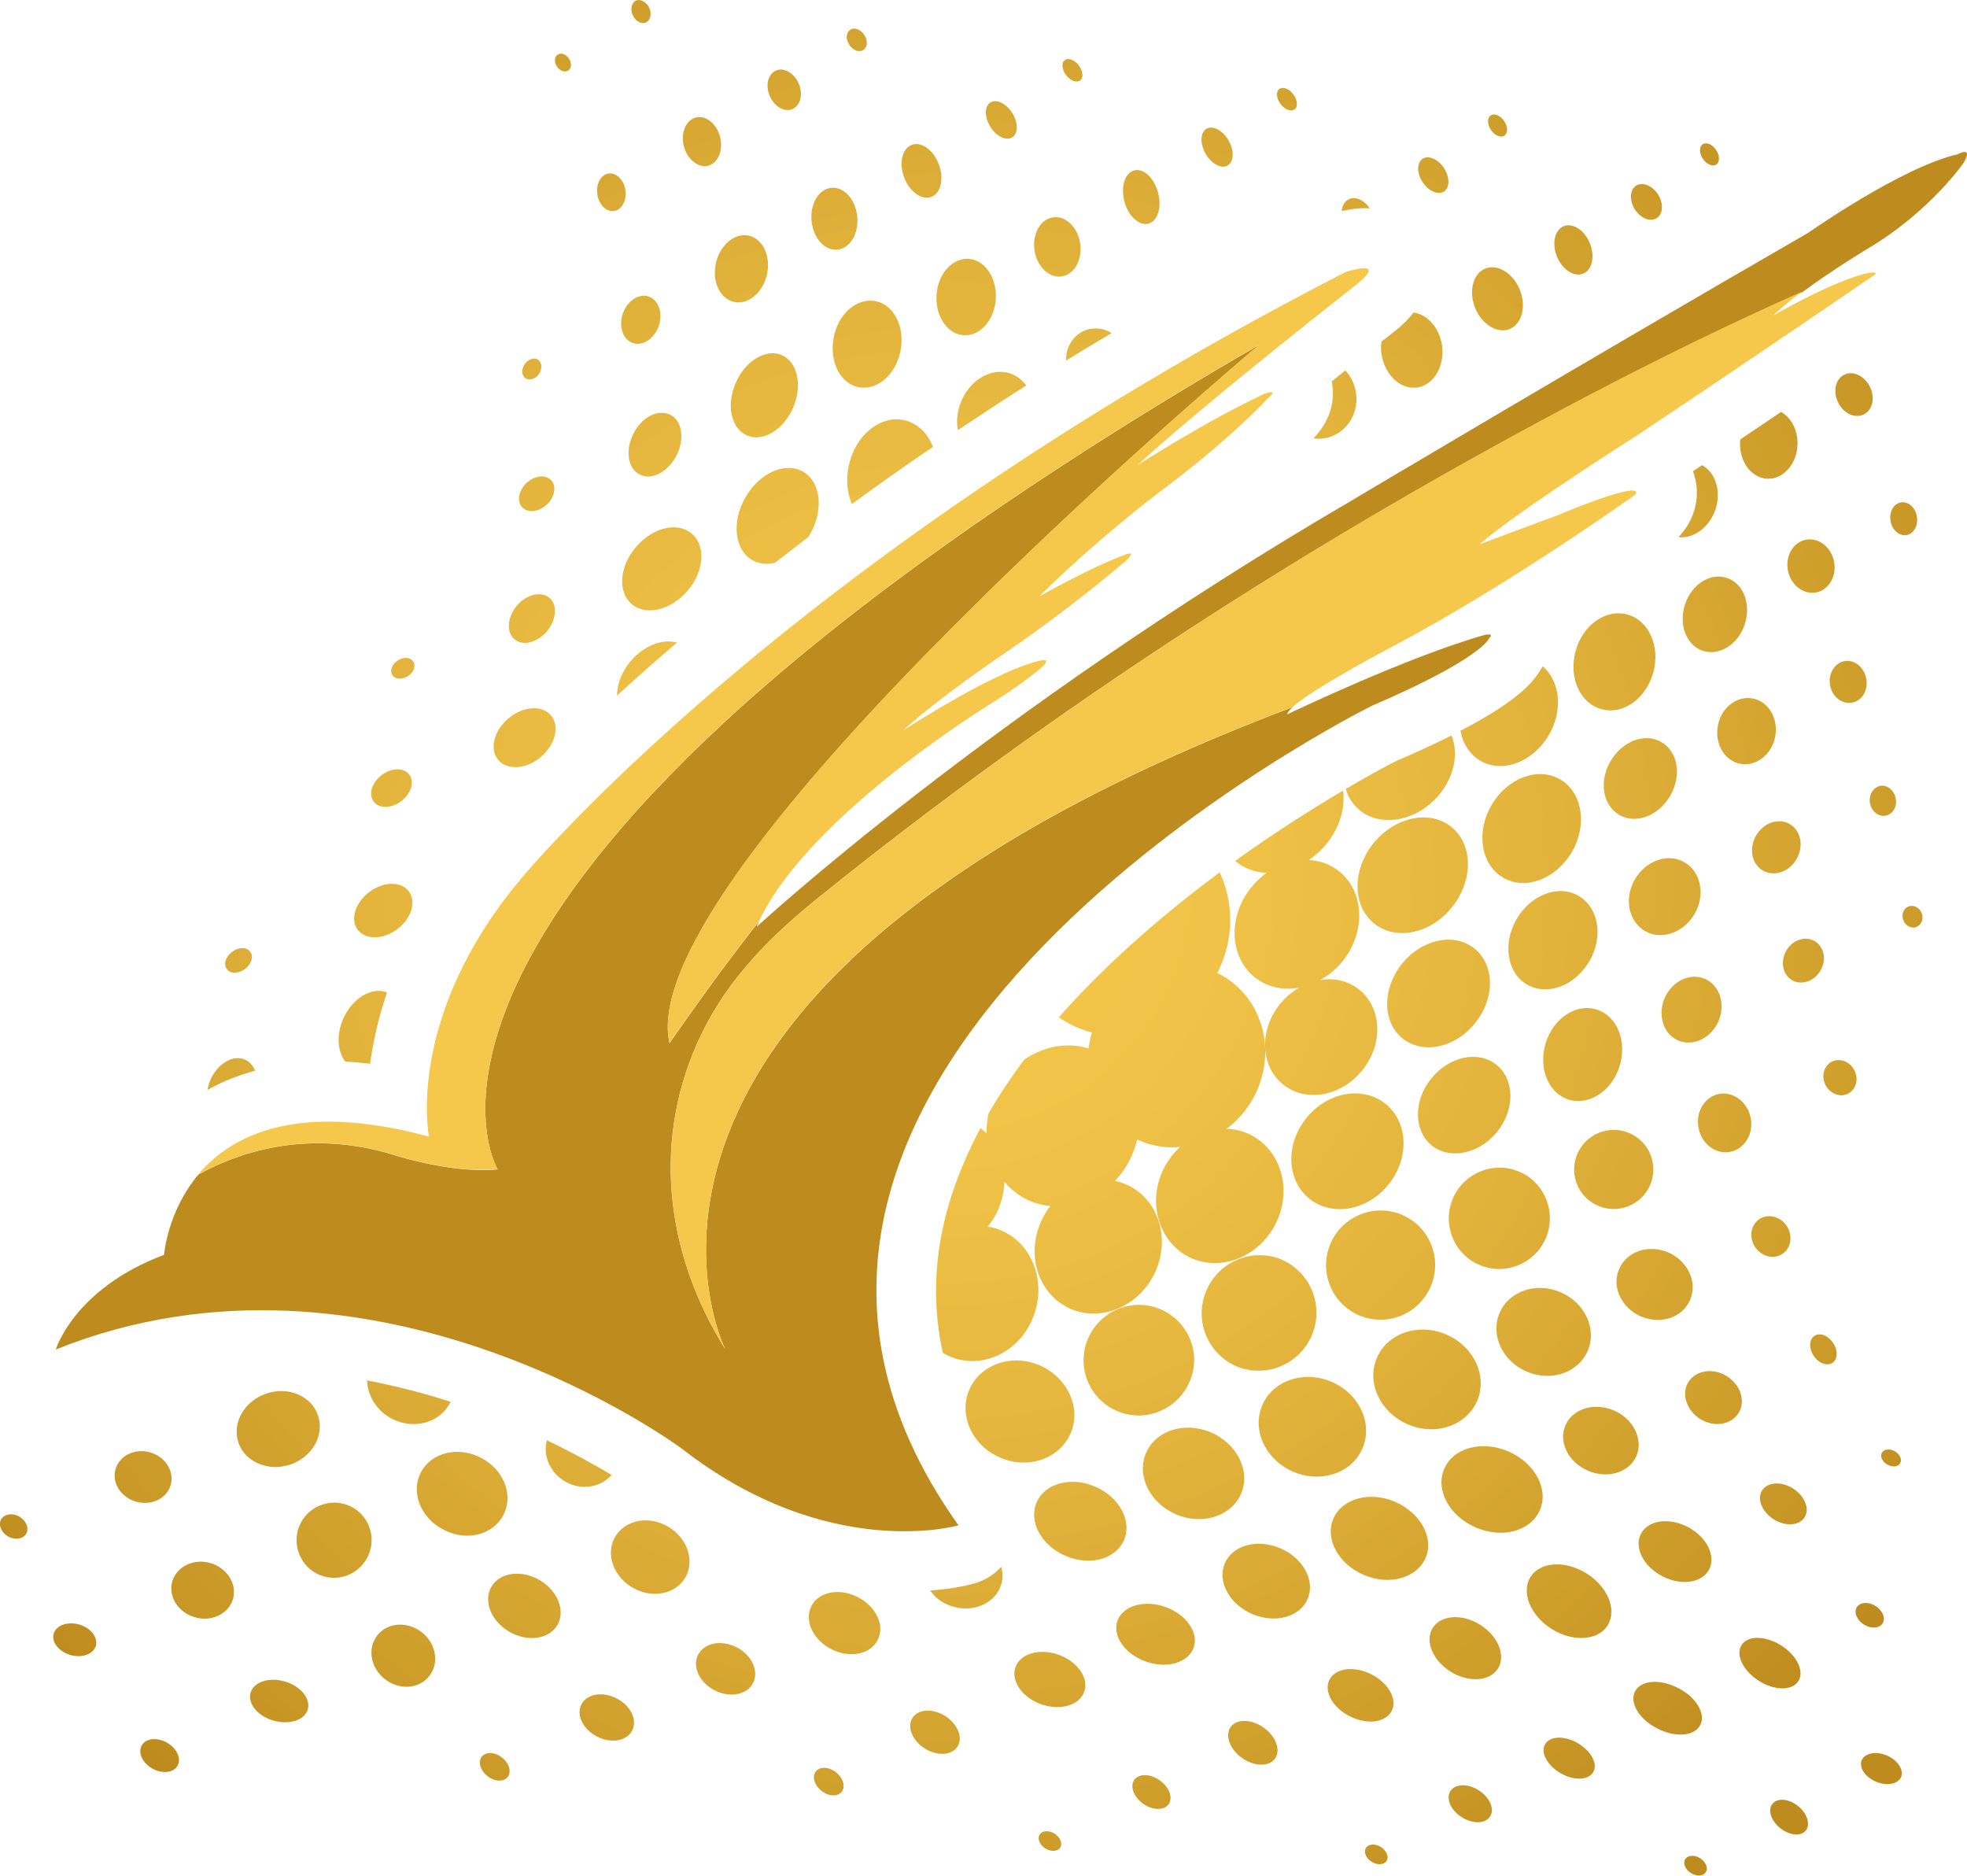 <svg xmlns="http://www.w3.org/2000/svg" xml:space="preserve" x="0" y="0" version="1.1" viewBox="0 0 83.91 80"><path d="M83.77 6.94c.43-.74-.26-.36-.26-.36-2.4.55-6.39 3.36-6.39 3.36-9.28 5.35-19.53 11.45-19.53 11.45-15.46 9.03-25.31 18.14-25.31 18.14.03-.08.07-.16.11-.24-1.88 2.37-3.83 5.21-3.83 5.21-1.65-7.3 25.17-29.8 25.17-29.8-39.8 23.09-32.5 35.18-32.5 35.18-2.08.2-4.73-.71-4.73-.71-3.63-1-6.48.06-8.04.93C7.13 51.69 7 53.52 7 53.52c-3.85 1.45-4.62 4.04-4.62 4.04 13.61-5.47 26.68 4.21 26.68 4.21 6.28 4.9 11.83 3.29 11.83 3.29-13.8-19.37 17.62-34.95 17.62-34.95 4.74-2.04 5.01-2.88 5.01-2.88.26-.25-.18-.15-.18-.15-3.31.93-8.43 3.39-8.43 3.39.01-.07.09-.18.24-.31-31.94 12.05-24.21 27.39-24.21 27.39-2.59-4.14-3.16-9.05-1-13.48 1.14-2.35 2.96-4.17 4.98-5.79 10.13-8.17 21.24-15.32 32.77-21.35 3.02-1.58 6.09-3.09 9.2-4.47 1.25-.93 2.76-1.84 2.76-1.84 2.67-1.57 4.12-3.68 4.12-3.68z" fill="#be8c1e"/><path d="M34.92 38.28c-2.01 1.62-3.84 3.44-4.98 5.79-2.16 4.44-1.58 9.35 1 13.48 0 0-7.73-15.35 24.19-27.39.95-.85 4.47-2.69 4.47-2.69 4.84-2.57 10.13-6.35 10.13-6.35.22-.22-.15-.2-.15-.2-.88.09-3.04 1.02-3.04 1.02-2.27.85-3.42 1.27-3.42 1.27 1.65-1.43 6.76-4.67 6.76-4.67 5.49-3.66 10.03-6.78 10.03-6.78.34-.2-.22-.12-.22-.12-1.55.36-4.03 1.81-4.03 1.81.3-.31.74-.66 1.21-1.01-3.12 1.38-6.18 2.89-9.2 4.47-11.51 6.05-22.62 13.2-32.75 21.37z" fill="#f5c84b"/><path d="M16.5 49.16s2.65.91 4.73.71c0 0-7.3-12.09 32.5-35.18 0 0-26.82 22.5-25.17 29.79 0 0 1.95-2.83 3.83-5.21 2.16-4.57 10-9.33 10-9.33 1.63-1.04 2.17-1.59 2.17-1.59.17-.23-.04-.2-.04-.2-1.84.3-5.99 3-5.99 3 1.54-1.41 4.2-3.2 4.2-3.2 2.98-2.02 5.3-4.03 5.3-4.03.51-.49-.04-.26-.04-.26-1.51.56-3.66 1.78-3.66 1.78 2.46-2.43 4.96-4.32 4.96-4.32C52.5 18.74 54.08 17 54.08 17c.52-.45-.13-.21-.13-.21-2.51 1.17-5.44 3.06-5.44 3.06 3.09-2.82 9.38-7.73 9.38-7.73 1.36-1.12-.48-.52-.48-.52-24.07 12.33-35.2 25.9-35.2 25.9-4.95 5.91-3.91 10.98-3.91 10.98-5.58-1.51-8.41-.09-9.85 1.62 1.56-.88 4.41-1.93 8.05-.94z" fill="#f5c84b"/><radialGradient id="a" cx="40.311" cy="37.714" r="50.303" gradientUnits="userSpaceOnUse"><stop offset="0" stop-color="#f5c84b"/><stop offset=".233" stop-color="#f0c247"/><stop offset=".54" stop-color="#e1b23a"/><stop offset=".886" stop-color="#c89726"/><stop offset="1" stop-color="#be8c1e"/></radialGradient><path d="M10.46 45.2c-.5-.23-1.16.15-1.47.83-.07.15-.11.31-.14.46.58-.33 1.26-.61 2.03-.82a.813.813 0 0 0-.42-.47z" fill="url(#a)"/><radialGradient id="b" cx="40.311" cy="37.714" r="50.303" gradientUnits="userSpaceOnUse"><stop offset="0" stop-color="#f5c84b"/><stop offset=".233" stop-color="#f0c247"/><stop offset=".54" stop-color="#e1b23a"/><stop offset=".886" stop-color="#c89726"/><stop offset="1" stop-color="#be8c1e"/></radialGradient><path d="M10.45 41.33c.28-.21.38-.54.22-.74-.15-.2-.5-.2-.77.01-.28.21-.38.54-.22.74.14.2.49.2.77-.01z" fill="url(#b)"/><radialGradient id="c" cx="40.311" cy="37.714" r="50.303" gradientUnits="userSpaceOnUse"><stop offset="0" stop-color="#f5c84b"/><stop offset=".233" stop-color="#f0c247"/><stop offset=".54" stop-color="#e1b23a"/><stop offset=".886" stop-color="#c89726"/><stop offset="1" stop-color="#be8c1e"/></radialGradient><path d="M26.19 9c.33-.04.55-.44.49-.88-.06-.44-.38-.76-.71-.72-.33.04-.55.44-.49.88.06.44.37.76.71.72z" fill="url(#c)"/><radialGradient id="d" cx="40.311" cy="37.714" r="50.304" gradientUnits="userSpaceOnUse"><stop offset="0" stop-color="#f5c84b"/><stop offset=".233" stop-color="#f0c247"/><stop offset=".54" stop-color="#e1b23a"/><stop offset=".886" stop-color="#c89726"/><stop offset="1" stop-color="#be8c1e"/></radialGradient><path d="M27.02 18.5c-.36.71-.24 1.49.27 1.74.51.26 1.21-.11 1.57-.81.36-.71.24-1.49-.27-1.74-.52-.26-1.22.1-1.57.81z" fill="url(#d)"/><radialGradient id="e" cx="40.311" cy="37.714" r="50.303" gradientUnits="userSpaceOnUse"><stop offset="0" stop-color="#f5c84b"/><stop offset=".233" stop-color="#f0c247"/><stop offset=".54" stop-color="#e1b23a"/><stop offset=".886" stop-color="#c89726"/><stop offset="1" stop-color="#be8c1e"/></radialGradient><path d="M24.24 3.01c.14-.09.16-.32.03-.51-.12-.19-.34-.27-.48-.17-.14.09-.16.32-.03.51.12.18.33.26.48.17z" fill="url(#e)"/><radialGradient id="f" cx="40.311" cy="37.714" r="50.304" gradientUnits="userSpaceOnUse"><stop offset="0" stop-color="#f5c84b"/><stop offset=".233" stop-color="#f0c247"/><stop offset=".54" stop-color="#e1b23a"/><stop offset=".886" stop-color="#c89726"/><stop offset="1" stop-color="#be8c1e"/></radialGradient><path d="M26.99 14.63c.42.15.92-.18 1.11-.72.19-.55 0-1.11-.42-1.26-.42-.15-.92.18-1.11.72-.19.55 0 1.11.42 1.26z" fill="url(#f)"/><radialGradient id="g" cx="40.311" cy="37.714" r="50.303" gradientUnits="userSpaceOnUse"><stop offset="0" stop-color="#f5c84b"/><stop offset=".233" stop-color="#f0c247"/><stop offset=".54" stop-color="#e1b23a"/><stop offset=".886" stop-color="#c89726"/><stop offset="1" stop-color="#be8c1e"/></radialGradient><path d="M27.57.95c.19-.1.24-.38.12-.63-.13-.25-.38-.38-.57-.29-.19.1-.24.38-.12.63.12.26.38.39.57.29z" fill="url(#g)"/><radialGradient id="h" cx="40.311" cy="37.714" r="50.304" gradientUnits="userSpaceOnUse"><stop offset="0" stop-color="#f5c84b"/><stop offset=".233" stop-color="#f0c247"/><stop offset=".54" stop-color="#e1b23a"/><stop offset=".886" stop-color="#c89726"/><stop offset="1" stop-color="#be8c1e"/></radialGradient><path d="M15.79 45.37c.12-.89.34-1.92.72-3.04-.64-.25-1.46.23-1.86 1.1-.31.69-.26 1.42.08 1.85.35.02.7.05 1.06.09z" fill="url(#h)"/><radialGradient id="i" cx="40.311" cy="37.714" r="50.304" gradientUnits="userSpaceOnUse"><stop offset="0" stop-color="#f5c84b"/><stop offset=".233" stop-color="#f0c247"/><stop offset=".54" stop-color="#e1b23a"/><stop offset=".886" stop-color="#c89726"/><stop offset="1" stop-color="#be8c1e"/></radialGradient><path d="M31.32 12.88c.6.13 1.23-.4 1.4-1.18s-.18-1.52-.78-1.65c-.6-.13-1.23.4-1.4 1.18-.18.78.18 1.52.78 1.65z" fill="url(#i)"/><radialGradient id="j" cx="40.311" cy="37.714" r="50.303" gradientUnits="userSpaceOnUse"><stop offset="0" stop-color="#f5c84b"/><stop offset=".233" stop-color="#f0c247"/><stop offset=".54" stop-color="#e1b23a"/><stop offset=".886" stop-color="#c89726"/><stop offset="1" stop-color="#be8c1e"/></radialGradient><path d="M30.2 7.07c.43-.11.66-.65.52-1.22s-.6-.94-1.03-.84c-.43.11-.66.65-.52 1.22.15.57.61.94 1.03.84z" fill="url(#j)"/><radialGradient id="k" cx="40.311" cy="37.714" r="50.303" gradientUnits="userSpaceOnUse"><stop offset="0" stop-color="#f5c84b"/><stop offset=".233" stop-color="#f0c247"/><stop offset=".54" stop-color="#e1b23a"/><stop offset=".886" stop-color="#c89726"/><stop offset="1" stop-color="#be8c1e"/></radialGradient><path d="M33.81 4.65c.34-.15.46-.64.26-1.09-.2-.45-.63-.7-.97-.55-.34.15-.46.64-.26 1.09.19.45.63.7.97.55z" fill="url(#k)"/><radialGradient id="l" cx="40.311" cy="37.714" r="50.303" gradientUnits="userSpaceOnUse"><stop offset="0" stop-color="#f5c84b"/><stop offset=".233" stop-color="#f0c247"/><stop offset=".54" stop-color="#e1b23a"/><stop offset=".886" stop-color="#c89726"/><stop offset="1" stop-color="#be8c1e"/></radialGradient><path d="M17.12 34.17c.42-.32.57-.82.34-1.13-.23-.31-.76-.3-1.18.02-.42.32-.57.82-.34 1.13.23.31.76.3 1.18-.02z" fill="url(#l)"/><radialGradient id="m" cx="40.311" cy="37.714" r="50.303" gradientUnits="userSpaceOnUse"><stop offset="0" stop-color="#f5c84b"/><stop offset=".233" stop-color="#f0c247"/><stop offset=".54" stop-color="#e1b23a"/><stop offset=".886" stop-color="#c89726"/><stop offset="1" stop-color="#be8c1e"/></radialGradient><path d="M16.95 39.63c.6-.45.82-1.18.49-1.61-.33-.44-1.09-.43-1.69.03-.6.45-.82 1.18-.49 1.61.34.44 1.09.42 1.69-.03z" fill="url(#m)"/><radialGradient id="n" cx="40.311" cy="37.714" r="50.303" gradientUnits="userSpaceOnUse"><stop offset="0" stop-color="#f5c84b"/><stop offset=".233" stop-color="#f0c247"/><stop offset=".54" stop-color="#e1b23a"/><stop offset=".886" stop-color="#c89726"/><stop offset="1" stop-color="#be8c1e"/></radialGradient><path d="M17.4 28.84c.25-.16.35-.44.23-.62-.12-.19-.42-.21-.66-.05-.25.16-.35.44-.23.62.11.19.41.21.66.05z" fill="url(#n)"/><radialGradient id="o" cx="40.311" cy="37.714" r="50.303" gradientUnits="userSpaceOnUse"><stop offset="0" stop-color="#f5c84b"/><stop offset=".233" stop-color="#f0c247"/><stop offset=".54" stop-color="#e1b23a"/><stop offset=".886" stop-color="#c89726"/><stop offset="1" stop-color="#be8c1e"/></radialGradient><path d="M23.33 21.52c.34-.32.42-.79.18-1.04s-.71-.2-1.05.12c-.34.32-.42.79-.18 1.04s.71.2 1.05-.12z" fill="url(#o)"/><radialGradient id="p" cx="40.311" cy="37.713" r="50.303" gradientUnits="userSpaceOnUse"><stop offset="0" stop-color="#f5c84b"/><stop offset=".233" stop-color="#f0c247"/><stop offset=".54" stop-color="#e1b23a"/><stop offset=".886" stop-color="#c89726"/><stop offset="1" stop-color="#be8c1e"/></radialGradient><path d="M22.43 16.14c.17.11.42.02.57-.2.14-.22.12-.49-.05-.6-.17-.11-.42-.02-.57.2-.15.22-.13.49.05.6z" fill="url(#p)"/><radialGradient id="q" cx="40.311" cy="37.714" r="50.304" gradientUnits="userSpaceOnUse"><stop offset="0" stop-color="#f5c84b"/><stop offset=".233" stop-color="#f0c247"/><stop offset=".54" stop-color="#e1b23a"/><stop offset=".886" stop-color="#c89726"/><stop offset="1" stop-color="#be8c1e"/></radialGradient><path d="M23.33 26.93c.41-.49.46-1.13.11-1.43-.36-.3-.98-.15-1.39.33-.41.49-.46 1.13-.11 1.43.35.31.97.16 1.39-.33z" fill="url(#q)"/><radialGradient id="r" cx="40.311" cy="37.714" r="50.304" gradientUnits="userSpaceOnUse"><stop offset="0" stop-color="#f5c84b"/><stop offset=".233" stop-color="#f0c247"/><stop offset=".54" stop-color="#e1b23a"/><stop offset=".886" stop-color="#c89726"/><stop offset="1" stop-color="#be8c1e"/></radialGradient><path d="M23.08 32.28c.62-.53.81-1.32.42-1.77-.38-.45-1.2-.39-1.82.14-.62.53-.81 1.32-.42 1.77.39.45 1.21.39 1.82-.14z" fill="url(#r)"/><radialGradient id="s" cx="40.311" cy="37.714" r="50.303" gradientUnits="userSpaceOnUse"><stop offset="0" stop-color="#f5c84b"/><stop offset=".233" stop-color="#f0c247"/><stop offset=".54" stop-color="#e1b23a"/><stop offset=".886" stop-color="#c89726"/><stop offset="1" stop-color="#be8c1e"/></radialGradient><path d="M33.36 15.15c-.67-.3-1.56.23-1.97 1.17-.42.94-.21 1.95.47 2.25.67.3 1.56-.23 1.97-1.17.41-.94.2-1.95-.47-2.25z" fill="url(#s)"/><radialGradient id="t" cx="40.311" cy="37.714" r="50.303" gradientUnits="userSpaceOnUse"><stop offset="0" stop-color="#f5c84b"/><stop offset=".233" stop-color="#f0c247"/><stop offset=".54" stop-color="#e1b23a"/><stop offset=".886" stop-color="#c89726"/><stop offset="1" stop-color="#be8c1e"/></radialGradient><path d="M63.88 48.26c.76-.96.73-2.23-.05-2.85-.78-.62-2.03-.35-2.79.61-.76.96-.73 2.23.05 2.85.78.61 2.03.34 2.79-.61z" fill="url(#t)"/><radialGradient id="u" cx="40.311" cy="37.714" r="50.303" gradientUnits="userSpaceOnUse"><stop offset="0" stop-color="#f5c84b"/><stop offset=".233" stop-color="#f0c247"/><stop offset=".54" stop-color="#e1b23a"/><stop offset=".886" stop-color="#c89726"/><stop offset="1" stop-color="#be8c1e"/></radialGradient><path d="M70 56.15c.84.36 1.78.05 2.1-.71.32-.75-.09-1.65-.93-2.02-.84-.36-1.78-.05-2.1.71-.33.75.09 1.65.93 2.02z" fill="url(#u)"/><radialGradient id="v" cx="40.311" cy="37.714" r="50.303" gradientUnits="userSpaceOnUse"><stop offset="0" stop-color="#f5c84b"/><stop offset=".233" stop-color="#f0c247"/><stop offset=".54" stop-color="#e1b23a"/><stop offset=".886" stop-color="#c89726"/><stop offset="1" stop-color="#be8c1e"/></radialGradient><path d="M70.17 39.71c.7.41 1.65.08 2.12-.73.47-.81.27-1.79-.43-2.2-.7-.41-1.65-.08-2.12.73-.47.81-.27 1.79.43 2.2z" fill="url(#v)"/><radialGradient id="w" cx="40.311" cy="37.714" r="50.303" gradientUnits="userSpaceOnUse"><stop offset="0" stop-color="#f5c84b"/><stop offset=".233" stop-color="#f0c247"/><stop offset=".54" stop-color="#e1b23a"/><stop offset=".886" stop-color="#c89726"/><stop offset="1" stop-color="#be8c1e"/></radialGradient><path d="M60.44 16.53c.71-.09 1.19-.89 1.08-1.77-.1-.76-.62-1.35-1.22-1.43-.2.26-.45.52-.78.78-.02.01-.03.03-.05.04-.01.01-.21.16-.54.42-.02.17-.03.34 0 .52.13.89.8 1.53 1.51 1.44z" fill="url(#w)"/><radialGradient id="x" cx="40.311" cy="37.714" r="50.304" gradientUnits="userSpaceOnUse"><stop offset="0" stop-color="#f5c84b"/><stop offset=".233" stop-color="#f0c247"/><stop offset=".54" stop-color="#e1b23a"/><stop offset=".886" stop-color="#c89726"/><stop offset="1" stop-color="#be8c1e"/></radialGradient><path d="M52.75 58.28a2.473 2.473 0 0 0 1.96-4.54c-1.25-.54-2.7.04-3.24 1.29-.55 1.25.03 2.71 1.28 3.25z" fill="url(#x)"/><radialGradient id="y" cx="40.311" cy="37.714" r="50.304" gradientUnits="userSpaceOnUse"><stop offset="0" stop-color="#f5c84b"/><stop offset=".233" stop-color="#f0c247"/><stop offset=".54" stop-color="#e1b23a"/><stop offset=".886" stop-color="#c89726"/><stop offset="1" stop-color="#be8c1e"/></radialGradient><path d="M44.36 58.24c-1.19-.52-2.54-.05-3.01 1.03-.47 1.09.12 2.39 1.31 2.9 1.19.52 2.54.05 3.01-1.03.47-1.08-.12-2.38-1.31-2.9z" fill="url(#y)"/><radialGradient id="z" cx="40.311" cy="37.714" r="50.303" gradientUnits="userSpaceOnUse"><stop offset="0" stop-color="#f5c84b"/><stop offset=".233" stop-color="#f0c247"/><stop offset=".54" stop-color="#e1b23a"/><stop offset=".886" stop-color="#c89726"/><stop offset="1" stop-color="#be8c1e"/></radialGradient><path d="M67.34 38.21c-.86-.5-2.04-.05-2.65 1-.6 1.05-.4 2.3.46 2.79s2.04.05 2.65-1c.61-1.04.4-2.29-.46-2.79z" fill="url(#z)"/><radialGradient id="A" cx="40.311" cy="37.714" r="50.303" gradientUnits="userSpaceOnUse"><stop offset="0" stop-color="#f5c84b"/><stop offset=".233" stop-color="#f0c247"/><stop offset=".54" stop-color="#e1b23a"/><stop offset=".886" stop-color="#c89726"/><stop offset="1" stop-color="#be8c1e"/></radialGradient><path d="M68.7 32.47c-.5.86-.33 1.88.38 2.29.7.41 1.68.04 2.17-.82.5-.86.33-1.88-.38-2.29-.7-.41-1.67-.04-2.17.82z" fill="url(#A)"/><radialGradient id="B" cx="40.311" cy="37.714" r="50.303" gradientUnits="userSpaceOnUse"><stop offset="0" stop-color="#f5c84b"/><stop offset=".233" stop-color="#f0c247"/><stop offset=".54" stop-color="#e1b23a"/><stop offset=".886" stop-color="#c89726"/><stop offset="1" stop-color="#be8c1e"/></radialGradient><path d="M65.94 44.48c-.33 1.06.1 2.14.97 2.42.87.27 1.85-.36 2.18-1.42.33-1.06-.1-2.14-.97-2.42-.87-.28-1.85.36-2.18 1.42z" fill="url(#B)"/><radialGradient id="C" cx="40.311" cy="37.714" r="50.303" gradientUnits="userSpaceOnUse"><stop offset="0" stop-color="#f5c84b"/><stop offset=".233" stop-color="#f0c247"/><stop offset=".54" stop-color="#e1b23a"/><stop offset=".886" stop-color="#c89726"/><stop offset="1" stop-color="#be8c1e"/></radialGradient><path d="M70.39 50.55c.37-.86-.02-1.85-.88-2.22-.86-.37-1.85.03-2.22.88-.37.86.02 1.85.88 2.22.85.37 1.85-.02 2.22-.88z" fill="url(#C)"/><radialGradient id="D" cx="40.311" cy="37.714" r="50.303" gradientUnits="userSpaceOnUse"><stop offset="0" stop-color="#f5c84b"/><stop offset=".233" stop-color="#f0c247"/><stop offset=".54" stop-color="#e1b23a"/><stop offset=".886" stop-color="#c89726"/><stop offset="1" stop-color="#be8c1e"/></radialGradient><path d="M67.73 57.62c.4-.93-.11-2.05-1.15-2.5-1.04-.45-2.21-.06-2.61.88-.4.93.11 2.05 1.15 2.5 1.03.45 2.2.06 2.61-.88z" fill="url(#D)"/><radialGradient id="E" cx="40.311" cy="37.714" r="50.303" gradientUnits="userSpaceOnUse"><stop offset="0" stop-color="#f5c84b"/><stop offset=".233" stop-color="#f0c247"/><stop offset=".54" stop-color="#e1b23a"/><stop offset=".886" stop-color="#c89726"/><stop offset="1" stop-color="#be8c1e"/></radialGradient><path d="M61.61 62.65c-.39.89.21 2.01 1.34 2.5 1.13.49 2.35.16 2.74-.74.39-.89-.21-2.01-1.34-2.5-1.13-.49-2.36-.16-2.74.74z" fill="url(#E)"/><radialGradient id="F" cx="40.311" cy="37.714" r="50.303" gradientUnits="userSpaceOnUse"><stop offset="0" stop-color="#f5c84b"/><stop offset=".233" stop-color="#f0c247"/><stop offset=".54" stop-color="#e1b23a"/><stop offset=".886" stop-color="#c89726"/><stop offset="1" stop-color="#be8c1e"/></radialGradient><path d="M66.55 33.24c-.95-.55-2.26-.05-2.93 1.11-.67 1.16-.44 2.54.51 3.09.95.55 2.26.05 2.93-1.11.67-1.15.44-2.54-.51-3.09z" fill="url(#F)"/><radialGradient id="G" cx="40.311" cy="37.714" r="50.303" gradientUnits="userSpaceOnUse"><stop offset="0" stop-color="#f5c84b"/><stop offset=".233" stop-color="#f0c247"/><stop offset=".54" stop-color="#e1b23a"/><stop offset=".886" stop-color="#c89726"/><stop offset="1" stop-color="#be8c1e"/></radialGradient><path d="M57.97 56.1a2.33 2.33 0 0 0 3.06-1.22c.51-1.18-.03-2.55-1.21-3.06a2.33 2.33 0 0 0-3.06 1.22c-.51 1.18.03 2.55 1.21 3.06z" fill="url(#G)"/><radialGradient id="H" cx="40.311" cy="37.714" r="50.304" gradientUnits="userSpaceOnUse"><stop offset="0" stop-color="#f5c84b"/><stop offset=".233" stop-color="#f0c247"/><stop offset=".54" stop-color="#e1b23a"/><stop offset=".886" stop-color="#c89726"/><stop offset="1" stop-color="#be8c1e"/></radialGradient><path d="M59.25 50.5c.89-1.12.82-2.66-.16-3.43s-2.49-.49-3.38.64c-.89 1.12-.82 2.66.16 3.43s2.49.49 3.38-.64z" fill="url(#H)"/><radialGradient id="I" cx="40.311" cy="37.714" r="50.304" gradientUnits="userSpaceOnUse"><stop offset="0" stop-color="#f5c84b"/><stop offset=".233" stop-color="#f0c247"/><stop offset=".54" stop-color="#e1b23a"/><stop offset=".886" stop-color="#c89726"/><stop offset="1" stop-color="#be8c1e"/></radialGradient><path d="M63.1 53.95c1.09.47 2.36-.03 2.84-1.13.47-1.1-.03-2.37-1.12-2.84-1.09-.47-2.36.03-2.84 1.13-.47 1.1.03 2.37 1.12 2.84z" fill="url(#I)"/><radialGradient id="J" cx="40.311" cy="37.714" r="50.304" gradientUnits="userSpaceOnUse"><stop offset="0" stop-color="#f5c84b"/><stop offset=".233" stop-color="#f0c247"/><stop offset=".54" stop-color="#e1b23a"/><stop offset=".886" stop-color="#c89726"/><stop offset="1" stop-color="#be8c1e"/></radialGradient><path d="M71.88 25.78c-.28.86.05 1.74.76 1.98.7.23 1.51-.27 1.79-1.13.28-.86-.05-1.74-.76-1.98s-1.51.27-1.79 1.13z" fill="url(#J)"/><radialGradient id="K" cx="40.311" cy="37.714" r="50.303" gradientUnits="userSpaceOnUse"><stop offset="0" stop-color="#f5c84b"/><stop offset=".233" stop-color="#f0c247"/><stop offset=".54" stop-color="#e1b23a"/><stop offset=".886" stop-color="#c89726"/><stop offset="1" stop-color="#be8c1e"/></radialGradient><path d="M74.91 35.64c-.32.55-.18 1.22.29 1.49.48.28 1.13.06 1.44-.49.32-.55.18-1.22-.29-1.49-.48-.28-1.12-.06-1.44.49z" fill="url(#K)"/><radialGradient id="L" cx="40.311" cy="37.714" r="50.303" gradientUnits="userSpaceOnUse"><stop offset="0" stop-color="#f5c84b"/><stop offset=".233" stop-color="#f0c247"/><stop offset=".54" stop-color="#e1b23a"/><stop offset=".886" stop-color="#c89726"/><stop offset="1" stop-color="#be8c1e"/></radialGradient><path d="M26.91 28.19c-.39.46-.59 1-.59 1.48.78-.71 1.63-1.47 2.56-2.26-.61-.18-1.4.12-1.97.78z" fill="url(#L)"/><radialGradient id="M" cx="40.311" cy="37.714" r="50.303" gradientUnits="userSpaceOnUse"><stop offset="0" stop-color="#f5c84b"/><stop offset=".233" stop-color="#f0c247"/><stop offset=".54" stop-color="#e1b23a"/><stop offset=".886" stop-color="#c89726"/><stop offset="1" stop-color="#be8c1e"/></radialGradient><path d="M34.26 20.12c-.76-.44-1.86.05-2.46 1.09-.6 1.04-.47 2.24.29 2.68.29.16.62.2.96.12.47-.36.95-.73 1.44-1.11.02-.03.04-.07.06-.1.6-1.05.47-2.24-.29-2.68z" fill="url(#M)"/><radialGradient id="N" cx="40.311" cy="37.714" r="50.303" gradientUnits="userSpaceOnUse"><stop offset="0" stop-color="#f5c84b"/><stop offset=".233" stop-color="#f0c247"/><stop offset=".54" stop-color="#e1b23a"/><stop offset=".886" stop-color="#c89726"/><stop offset="1" stop-color="#be8c1e"/></radialGradient><path d="M29.33 25.2c.71-.83.79-1.92.18-2.44-.61-.52-1.67-.26-2.38.57s-.79 1.92-.18 2.44c.61.51 1.67.26 2.38-.57z" fill="url(#N)"/><radialGradient id="O" cx="40.311" cy="37.714" r="50.303" gradientUnits="userSpaceOnUse"><stop offset="0" stop-color="#f5c84b"/><stop offset=".233" stop-color="#f0c247"/><stop offset=".54" stop-color="#e1b23a"/><stop offset=".886" stop-color="#c89726"/><stop offset="1" stop-color="#be8c1e"/></radialGradient><path d="M38.57 17.92c-1.02-.22-2.08.64-2.36 1.93-.13.6-.07 1.18.13 1.65 1.09-.8 2.25-1.62 3.46-2.44-.22-.58-.66-1.01-1.23-1.14z" fill="url(#O)"/><radialGradient id="P" cx="40.311" cy="37.714" r="50.303" gradientUnits="userSpaceOnUse"><stop offset="0" stop-color="#f5c84b"/><stop offset=".233" stop-color="#f0c247"/><stop offset=".54" stop-color="#e1b23a"/><stop offset=".886" stop-color="#c89726"/><stop offset="1" stop-color="#be8c1e"/></radialGradient><path d="M54.4 52.23c.74-1.42.28-3.13-1.02-3.81-.34-.18-.7-.26-1.06-.27.48-.36.9-.83 1.19-1.4 1-1.93.33-4.26-1.5-5.21-.03-.01-.05-.03-.08-.04.72-1.41.71-3 .1-4.29-2.29 1.7-4.75 3.79-6.86 6.18.16.11.32.21.49.3.3.15.61.27.92.35-.07.23-.11.45-.14.68-.92-.28-1.93-.09-2.75.48-.55.74-1.07 1.51-1.52 2.29-.06.29-.09.58-.08.86-.08-.09-.17-.16-.26-.24-.65 1.22-1.17 2.49-1.5 3.8-.49 1.96-.53 3.88-.11 5.79.16.1.34.18.52.24 1.4.44 2.93-.44 3.41-1.97s-.26-3.13-1.66-3.57c-.12-.04-.24-.06-.36-.08.25-.3.45-.65.57-1.05.09-.29.14-.57.15-.86a3 3 0 0 0 .89.72c.34.18.71.28 1.07.31-.12.15-.23.32-.32.5-.74 1.42-.28 3.13 1.02 3.81 1.3.68 2.96.07 3.7-1.35.74-1.42.28-3.13-1.02-3.81-.2-.1-.41-.18-.63-.22.24-.25.45-.54.62-.87.15-.29.26-.6.33-.9.59.28 1.22.38 1.83.32-.26.24-.49.53-.67.87-.74 1.42-.28 3.13 1.02 3.81 1.31.67 2.97.06 3.71-1.37z" fill="url(#P)"/><radialGradient id="Q" cx="40.311" cy="37.714" r="50.303" gradientUnits="userSpaceOnUse"><stop offset="0" stop-color="#f5c84b"/><stop offset=".233" stop-color="#f0c247"/><stop offset=".54" stop-color="#e1b23a"/><stop offset=".886" stop-color="#c89726"/><stop offset="1" stop-color="#be8c1e"/></radialGradient><path d="M49.52 55.85c-1.19-.52-2.58.04-3.1 1.23-.52 1.2.03 2.58 1.22 3.1s2.58-.04 3.1-1.23c.53-1.19-.02-2.58-1.22-3.1z" fill="url(#Q)"/><radialGradient id="R" cx="40.311" cy="37.714" r="50.303" gradientUnits="userSpaceOnUse"><stop offset="0" stop-color="#f5c84b"/><stop offset=".233" stop-color="#f0c247"/><stop offset=".54" stop-color="#e1b23a"/><stop offset=".886" stop-color="#c89726"/><stop offset="1" stop-color="#be8c1e"/></radialGradient><path d="M16.73 60.52c.93.47 2.04.17 2.47-.69.01-.01.01-.03.02-.04-1.11-.36-2.3-.67-3.56-.91.02.66.41 1.3 1.07 1.64z" fill="url(#R)"/><radialGradient id="S" cx="40.311" cy="37.714" r="50.303" gradientUnits="userSpaceOnUse"><stop offset="0" stop-color="#f5c84b"/><stop offset=".233" stop-color="#f0c247"/><stop offset=".54" stop-color="#e1b23a"/><stop offset=".886" stop-color="#c89726"/><stop offset="1" stop-color="#be8c1e"/></radialGradient><path d="M57.41 33.65c.08.29.23.56.46.79.83.83 2.32.68 3.33-.33.8-.8 1.06-1.9.72-2.74-.66.33-1.43.69-2.34 1.08-.21.1-1 .51-2.17 1.2z" fill="url(#S)"/><radialGradient id="T" cx="40.311" cy="37.714" r="50.303" gradientUnits="userSpaceOnUse"><stop offset="0" stop-color="#f5c84b"/><stop offset=".233" stop-color="#f0c247"/><stop offset=".54" stop-color="#e1b23a"/><stop offset=".886" stop-color="#c89726"/><stop offset="1" stop-color="#be8c1e"/></radialGradient><path d="M53.36 37.87c-.99 1.25-.91 2.96.17 3.82.53.42 1.21.56 1.88.44-.3.18-.58.41-.82.71-.89 1.12-.82 2.66.16 3.43s2.49.49 3.38-.64c.89-1.12.82-2.66-.16-3.43-.47-.37-1.06-.5-1.65-.4.36-.2.69-.47.97-.82.99-1.25.91-2.96-.17-3.82-.37-.3-.82-.45-1.28-.48.17-.12.34-.26.5-.41.74-.74 1.07-1.71.95-2.55-1.23.73-2.85 1.74-4.6 3 .37.32.84.49 1.34.51-.25.18-.47.39-.67.64z" fill="url(#T)"/><radialGradient id="U" cx="40.311" cy="37.714" r="50.304" gradientUnits="userSpaceOnUse"><stop offset="0" stop-color="#f5c84b"/><stop offset=".233" stop-color="#f0c247"/><stop offset=".54" stop-color="#e1b23a"/><stop offset=".886" stop-color="#c89726"/><stop offset="1" stop-color="#be8c1e"/></radialGradient><path d="M73.18 21.73c.26-.78 0-1.58-.57-1.89-.13.09-.26.17-.39.26.36.97.13 2.03-.62 2.81.64.08 1.32-.41 1.58-1.18z" fill="url(#U)"/><radialGradient id="V" cx="40.311" cy="37.714" r="50.304" gradientUnits="userSpaceOnUse"><stop offset="0" stop-color="#f5c84b"/><stop offset=".233" stop-color="#f0c247"/><stop offset=".54" stop-color="#e1b23a"/><stop offset=".886" stop-color="#c89726"/><stop offset="1" stop-color="#be8c1e"/></radialGradient><path d="M58.57 35.99c-.9 1.14-.88 2.67.06 3.41.94.74 2.43.42 3.33-.73.9-1.14.88-2.67-.06-3.41-.93-.74-2.42-.41-3.33.73z" fill="url(#V)"/><radialGradient id="W" cx="40.311" cy="37.714" r="50.303" gradientUnits="userSpaceOnUse"><stop offset="0" stop-color="#f5c84b"/><stop offset=".233" stop-color="#f0c247"/><stop offset=".54" stop-color="#e1b23a"/><stop offset=".886" stop-color="#c89726"/><stop offset="1" stop-color="#be8c1e"/></radialGradient><path d="M67.21 27.78c-.3 1.12.19 2.22 1.11 2.47.92.25 1.9-.45 2.21-1.57.3-1.12-.19-2.22-1.11-2.47-.92-.25-1.91.45-2.21 1.57z" fill="url(#W)"/><radialGradient id="X" cx="40.311" cy="37.714" r="50.303" gradientUnits="userSpaceOnUse"><stop offset="0" stop-color="#f5c84b"/><stop offset=".233" stop-color="#f0c247"/><stop offset=".54" stop-color="#e1b23a"/><stop offset=".886" stop-color="#c89726"/><stop offset="1" stop-color="#be8c1e"/></radialGradient><path d="M63.15 32.45c.95.55 2.26.05 2.93-1.11.61-1.06.47-2.29-.27-2.92l-.15.24c-.4.63-1.24 1.41-3.36 2.51.1.54.39 1.01.85 1.28z" fill="url(#X)"/><radialGradient id="Y" cx="40.311" cy="37.714" r="50.303" gradientUnits="userSpaceOnUse"><stop offset="0" stop-color="#f5c84b"/><stop offset=".233" stop-color="#f0c247"/><stop offset=".54" stop-color="#e1b23a"/><stop offset=".886" stop-color="#c89726"/><stop offset="1" stop-color="#be8c1e"/></radialGradient><path d="M56.46 18.7c.89-.12 1.52-.98 1.39-1.92-.05-.38-.22-.72-.46-.98-.19.15-.38.3-.58.47.12.59.09 1.52-.78 2.43.14.02.28.02.43 0z" fill="url(#Y)"/><radialGradient id="Z" cx="40.311" cy="37.714" r="50.303" gradientUnits="userSpaceOnUse"><stop offset="0" stop-color="#f5c84b"/><stop offset=".233" stop-color="#f0c247"/><stop offset=".54" stop-color="#e1b23a"/><stop offset=".886" stop-color="#c89726"/><stop offset="1" stop-color="#be8c1e"/></radialGradient><path d="M62.89 40.45c-.87-.69-2.26-.39-3.1.68-.84 1.06-.82 2.48.05 3.17s2.26.39 3.1-.68c.85-1.06.82-2.48-.05-3.17z" fill="url(#Z)"/><radialGradient id="aa" cx="40.311" cy="37.714" r="50.303" gradientUnits="userSpaceOnUse"><stop offset="0" stop-color="#f5c84b"/><stop offset=".233" stop-color="#f0c247"/><stop offset=".54" stop-color="#e1b23a"/><stop offset=".886" stop-color="#c89726"/><stop offset="1" stop-color="#be8c1e"/></radialGradient><path d="M75.4 20.42c.67.02 1.25-.62 1.28-1.45.02-.62-.27-1.16-.7-1.4l-1.74 1.17c-.01.05-.01.09-.01.14-.03.83.49 1.51 1.17 1.54z" fill="url(#aa)"/><radialGradient id="ab" cx="40.311" cy="37.714" r="50.303" gradientUnits="userSpaceOnUse"><stop offset="0" stop-color="#f5c84b"/><stop offset=".233" stop-color="#f0c247"/><stop offset=".54" stop-color="#e1b23a"/><stop offset=".886" stop-color="#c89726"/><stop offset="1" stop-color="#be8c1e"/></radialGradient><path d="M48.99 9.54c.4-.11.58-.7.41-1.33-.17-.63-.62-1.05-1.02-.94-.4.11-.58.7-.41 1.33.16.62.62 1.04 1.02.94z" fill="url(#ab)"/><radialGradient id="ac" cx="40.311" cy="37.714" r="50.304" gradientUnits="userSpaceOnUse"><stop offset="0" stop-color="#f5c84b"/><stop offset=".233" stop-color="#f0c247"/><stop offset=".54" stop-color="#e1b23a"/><stop offset=".886" stop-color="#c89726"/><stop offset="1" stop-color="#be8c1e"/></radialGradient><path d="M45.48 15.38c.63-.39 1.28-.78 1.94-1.17a1.25 1.25 0 0 0-.74-.2c-.7.03-1.23.65-1.2 1.37z" fill="url(#ac)"/><radialGradient id="ad" cx="40.311" cy="37.714" r="50.304" gradientUnits="userSpaceOnUse"><stop offset="0" stop-color="#f5c84b"/><stop offset=".233" stop-color="#f0c247"/><stop offset=".54" stop-color="#e1b23a"/><stop offset=".886" stop-color="#c89726"/><stop offset="1" stop-color="#be8c1e"/></radialGradient><path d="M46.08 3.43c.15-.11.12-.4-.06-.64s-.45-.34-.6-.22c-.15.11-.12.4.06.64.19.24.45.33.6.22z" fill="url(#ad)"/><radialGradient id="ae" cx="40.311" cy="37.714" r="50.304" gradientUnits="userSpaceOnUse"><stop offset="0" stop-color="#f5c84b"/><stop offset=".233" stop-color="#f0c247"/><stop offset=".54" stop-color="#e1b23a"/><stop offset=".886" stop-color="#c89726"/><stop offset="1" stop-color="#be8c1e"/></radialGradient><path d="M52.37 7.06c.27-.16.29-.63.04-1.07-.25-.43-.67-.65-.94-.5-.27.16-.29.63-.04 1.07.25.43.67.66.94.5z" fill="url(#ae)"/><radialGradient id="af" cx="40.311" cy="37.714" r="50.304" gradientUnits="userSpaceOnUse"><stop offset="0" stop-color="#f5c84b"/><stop offset=".233" stop-color="#f0c247"/><stop offset=".54" stop-color="#e1b23a"/><stop offset=".886" stop-color="#c89726"/><stop offset="1" stop-color="#be8c1e"/></radialGradient><path d="M45.29 11.79c.54-.08.89-.71.79-1.4-.1-.7-.62-1.2-1.16-1.12-.54.08-.89.71-.79 1.4.1.7.62 1.2 1.16 1.12z" fill="url(#af)"/><radialGradient id="ag" cx="40.311" cy="37.713" r="50.303" gradientUnits="userSpaceOnUse"><stop offset="0" stop-color="#f5c84b"/><stop offset=".233" stop-color="#f0c247"/><stop offset=".54" stop-color="#e1b23a"/><stop offset=".886" stop-color="#c89726"/><stop offset="1" stop-color="#be8c1e"/></radialGradient><path d="M61.6 8.17c.25-.17.25-.61 0-1-.25-.38-.66-.56-.91-.4-.25.16-.26.61-.01.99.25.39.66.57.92.41z" fill="url(#ag)"/><radialGradient id="ah" cx="40.311" cy="37.714" r="50.304" gradientUnits="userSpaceOnUse"><stop offset="0" stop-color="#f5c84b"/><stop offset=".233" stop-color="#f0c247"/><stop offset=".54" stop-color="#e1b23a"/><stop offset=".886" stop-color="#c89726"/><stop offset="1" stop-color="#be8c1e"/></radialGradient><path d="M55.23 4.66c.15-.11.12-.4-.06-.64s-.45-.34-.6-.22c-.15.11-.12.4.06.64s.45.34.6.22z" fill="url(#ah)"/><radialGradient id="ai" cx="40.311" cy="37.714" r="50.304" gradientUnits="userSpaceOnUse"><stop offset="0" stop-color="#f5c84b"/><stop offset=".233" stop-color="#f0c247"/><stop offset=".54" stop-color="#e1b23a"/><stop offset=".886" stop-color="#c89726"/><stop offset="1" stop-color="#be8c1e"/></radialGradient><path d="M58.43 8.89c-.23-.36-.63-.54-.91-.38-.17.09-.27.27-.28.49.29-.06.63-.12.95-.12.08 0 .16 0 .24.01z" fill="url(#ai)"/><radialGradient id="aj" cx="40.311" cy="37.714" r="50.303" gradientUnits="userSpaceOnUse"><stop offset="0" stop-color="#f5c84b"/><stop offset=".233" stop-color="#f0c247"/><stop offset=".54" stop-color="#e1b23a"/><stop offset=".886" stop-color="#c89726"/><stop offset="1" stop-color="#be8c1e"/></radialGradient><path d="M39.73 8.4c.41-.16.55-.78.32-1.39-.23-.61-.75-.99-1.16-.83-.41.16-.55.78-.32 1.39.23.61.75.98 1.16.83z" fill="url(#aj)"/><radialGradient id="ak" cx="40.311" cy="37.714" r="50.303" gradientUnits="userSpaceOnUse"><stop offset="0" stop-color="#f5c84b"/><stop offset=".233" stop-color="#f0c247"/><stop offset=".54" stop-color="#e1b23a"/><stop offset=".886" stop-color="#c89726"/><stop offset="1" stop-color="#be8c1e"/></radialGradient><path d="M35.56 14.42c-.19 1.02.3 1.96 1.09 2.1.79.14 1.58-.56 1.77-1.58.19-1.02-.3-1.96-1.09-2.1s-1.59.56-1.77 1.58z" fill="url(#ak)"/><radialGradient id="al" cx="40.311" cy="37.714" r="50.304" gradientUnits="userSpaceOnUse"><stop offset="0" stop-color="#f5c84b"/><stop offset=".233" stop-color="#f0c247"/><stop offset=".54" stop-color="#e1b23a"/><stop offset=".886" stop-color="#c89726"/><stop offset="1" stop-color="#be8c1e"/></radialGradient><path d="M36.83 2.13c.18-.12.2-.4.04-.64s-.43-.34-.6-.22c-.18.12-.2.4-.04.64.15.24.42.34.6.22z" fill="url(#al)"/><radialGradient id="am" cx="40.311" cy="37.714" r="50.303" gradientUnits="userSpaceOnUse"><stop offset="0" stop-color="#f5c84b"/><stop offset=".233" stop-color="#f0c247"/><stop offset=".54" stop-color="#e1b23a"/><stop offset=".886" stop-color="#c89726"/><stop offset="1" stop-color="#be8c1e"/></radialGradient><path d="M35.72 10.65c.54-.05.92-.68.85-1.41-.07-.73-.56-1.28-1.1-1.23-.54.05-.92.68-.85 1.41.07.74.56 1.28 1.1 1.23z" fill="url(#am)"/><radialGradient id="an" cx="40.311" cy="37.714" r="50.304" gradientUnits="userSpaceOnUse"><stop offset="0" stop-color="#f5c84b"/><stop offset=".233" stop-color="#f0c247"/><stop offset=".54" stop-color="#e1b23a"/><stop offset=".886" stop-color="#c89726"/><stop offset="1" stop-color="#be8c1e"/></radialGradient><path d="M41.12 14.3c.7.04 1.31-.66 1.36-1.56.05-.9-.47-1.66-1.17-1.7-.7-.04-1.31.66-1.36 1.56-.05.9.47 1.66 1.17 1.7z" fill="url(#an)"/><radialGradient id="ao" cx="40.311" cy="37.714" r="50.304" gradientUnits="userSpaceOnUse"><stop offset="0" stop-color="#f5c84b"/><stop offset=".233" stop-color="#f0c247"/><stop offset=".54" stop-color="#e1b23a"/><stop offset=".886" stop-color="#c89726"/><stop offset="1" stop-color="#be8c1e"/></radialGradient><path d="M64.41 14.03c.52-.22.71-.97.42-1.68s-.96-1.11-1.48-.89c-.52.22-.71.97-.42 1.68s.96 1.11 1.48.89z" fill="url(#ao)"/><radialGradient id="ap" cx="40.311" cy="37.714" r="50.304" gradientUnits="userSpaceOnUse"><stop offset="0" stop-color="#f5c84b"/><stop offset=".233" stop-color="#f0c247"/><stop offset=".54" stop-color="#e1b23a"/><stop offset=".886" stop-color="#c89726"/><stop offset="1" stop-color="#be8c1e"/></radialGradient><path d="M43.18 5.86c.26-.16.26-.63 0-1.04s-.67-.61-.93-.45c-.26.16-.26.63 0 1.04.25.41.67.61.93.45z" fill="url(#ap)"/><radialGradient id="aq" cx="40.311" cy="37.714" r="50.304" gradientUnits="userSpaceOnUse"><stop offset="0" stop-color="#f5c84b"/><stop offset=".233" stop-color="#f0c247"/><stop offset=".54" stop-color="#e1b23a"/><stop offset=".886" stop-color="#c89726"/><stop offset="1" stop-color="#be8c1e"/></radialGradient><path d="M40.95 17.26c-.13.37-.15.75-.09 1.09.94-.63 1.91-1.27 2.92-1.91-.17-.23-.4-.41-.68-.51-.84-.28-1.8.31-2.15 1.33z" fill="url(#aq)"/><radialGradient id="ar" cx="40.311" cy="37.714" r="50.304" gradientUnits="userSpaceOnUse"><stop offset="0" stop-color="#f5c84b"/><stop offset=".233" stop-color="#f0c247"/><stop offset=".54" stop-color="#e1b23a"/><stop offset=".886" stop-color="#c89726"/><stop offset="1" stop-color="#be8c1e"/></radialGradient><path d="M75.66 64.8c.5.32 1.09.28 1.32-.08.23-.36.01-.91-.49-1.23-.5-.32-1.09-.28-1.32.08-.23.36-.01.91.49 1.23z" fill="url(#ar)"/><radialGradient id="as" cx="40.311" cy="37.714" r="50.303" gradientUnits="userSpaceOnUse"><stop offset="0" stop-color="#f5c84b"/><stop offset=".233" stop-color="#f0c247"/><stop offset=".54" stop-color="#e1b23a"/><stop offset=".886" stop-color="#c89726"/><stop offset="1" stop-color="#be8c1e"/></radialGradient><path d="M77.66 41.4c.27-.46.16-1.02-.25-1.26-.4-.23-.95-.05-1.21.41s-.16 1.02.25 1.26c.4.23.94.05 1.21-.41z" fill="url(#as)"/><radialGradient id="at" cx="40.311" cy="37.714" r="50.304" gradientUnits="userSpaceOnUse"><stop offset="0" stop-color="#f5c84b"/><stop offset=".233" stop-color="#f0c247"/><stop offset=".54" stop-color="#e1b23a"/><stop offset=".886" stop-color="#c89726"/><stop offset="1" stop-color="#be8c1e"/></radialGradient><path d="M73.31 43.56c.31-.73.05-1.54-.58-1.81s-1.4.09-1.72.82c-.31.73-.05 1.54.58 1.81.64.27 1.4-.1 1.72-.82z" fill="url(#at)"/><radialGradient id="au" cx="40.311" cy="37.714" r="50.304" gradientUnits="userSpaceOnUse"><stop offset="0" stop-color="#f5c84b"/><stop offset=".233" stop-color="#f0c247"/><stop offset=".54" stop-color="#e1b23a"/><stop offset=".886" stop-color="#c89726"/><stop offset="1" stop-color="#be8c1e"/></radialGradient><path d="M76.27 24.33c.12.62.65 1.04 1.2.94.54-.1.89-.69.77-1.31-.12-.62-.65-1.04-1.2-.94-.54.1-.89.69-.77 1.31z" fill="url(#au)"/><radialGradient id="av" cx="40.311" cy="37.714" r="50.304" gradientUnits="userSpaceOnUse"><stop offset="0" stop-color="#f5c84b"/><stop offset=".233" stop-color="#f0c247"/><stop offset=".54" stop-color="#e1b23a"/><stop offset=".886" stop-color="#c89726"/><stop offset="1" stop-color="#be8c1e"/></radialGradient><path d="M75.73 31.41c.14-.77-.29-1.5-.97-1.62-.68-.12-1.34.4-1.48 1.17-.14.77.29 1.5.97 1.62.67.12 1.34-.4 1.48-1.17z" fill="url(#av)"/><radialGradient id="aw" cx="40.311" cy="37.714" r="50.303" gradientUnits="userSpaceOnUse"><stop offset="0" stop-color="#f5c84b"/><stop offset=".233" stop-color="#f0c247"/><stop offset=".54" stop-color="#e1b23a"/><stop offset=".886" stop-color="#c89726"/><stop offset="1" stop-color="#be8c1e"/></radialGradient><path d="M73.82 49.13c.61-.13 1-.78.86-1.46-.14-.68-.75-1.13-1.36-1.01-.61.13-1 .78-.86 1.46.13.68.74 1.13 1.36 1.01z" fill="url(#aw)"/><radialGradient id="ax" cx="40.311" cy="37.714" r="50.303" gradientUnits="userSpaceOnUse"><stop offset="0" stop-color="#f5c84b"/><stop offset=".233" stop-color="#f0c247"/><stop offset=".54" stop-color="#e1b23a"/><stop offset=".886" stop-color="#c89726"/><stop offset="1" stop-color="#be8c1e"/></radialGradient><path d="M78.07 29.23c.09.49.51.82.94.74.43-.08.7-.54.6-1.03-.09-.49-.51-.82-.94-.74-.42.09-.69.55-.6 1.03z" fill="url(#ax)"/><radialGradient id="ay" cx="40.311" cy="37.714" r="50.304" gradientUnits="userSpaceOnUse"><stop offset="0" stop-color="#f5c84b"/><stop offset=".233" stop-color="#f0c247"/><stop offset=".54" stop-color="#e1b23a"/><stop offset=".886" stop-color="#c89726"/><stop offset="1" stop-color="#be8c1e"/></radialGradient><path d="M76.04 53.48c.37-.25.45-.78.18-1.19-.27-.41-.8-.54-1.17-.29-.37.25-.45.78-.18 1.19.28.41.8.54 1.17.29z" fill="url(#ay)"/><radialGradient id="az" cx="40.311" cy="37.714" r="50.303" gradientUnits="userSpaceOnUse"><stop offset="0" stop-color="#f5c84b"/><stop offset=".233" stop-color="#f0c247"/><stop offset=".54" stop-color="#e1b23a"/><stop offset=".886" stop-color="#c89726"/><stop offset="1" stop-color="#be8c1e"/></radialGradient><path d="M73.21 7.02c.16-.1.16-.38 0-.62s-.41-.35-.57-.25-.16.38 0 .62.41.35.57.25z" fill="url(#az)"/><radialGradient id="aA" cx="40.311" cy="37.714" r="50.303" gradientUnits="userSpaceOnUse"><stop offset="0" stop-color="#f5c84b"/><stop offset=".233" stop-color="#f0c247"/><stop offset=".54" stop-color="#e1b23a"/><stop offset=".886" stop-color="#c89726"/><stop offset="1" stop-color="#be8c1e"/></radialGradient><path d="M70.68 9.3c.27-.18.29-.63.05-1.01-.25-.38-.67-.54-.94-.37-.27.18-.29.63-.05 1.01.25.39.67.55.94.37z" fill="url(#aA)"/><radialGradient id="aB" cx="40.311" cy="37.713" r="50.303" gradientUnits="userSpaceOnUse"><stop offset="0" stop-color="#f5c84b"/><stop offset=".233" stop-color="#f0c247"/><stop offset=".54" stop-color="#e1b23a"/><stop offset=".886" stop-color="#c89726"/><stop offset="1" stop-color="#be8c1e"/></radialGradient><path d="M64.17 5.79c.16-.1.16-.38 0-.62s-.41-.35-.57-.25-.16.38 0 .62.42.35.57.25z" fill="url(#aB)"/><radialGradient id="aC" cx="40.311" cy="37.714" r="50.303" gradientUnits="userSpaceOnUse"><stop offset="0" stop-color="#f5c84b"/><stop offset=".233" stop-color="#f0c247"/><stop offset=".54" stop-color="#e1b23a"/><stop offset=".886" stop-color="#c89726"/><stop offset="1" stop-color="#be8c1e"/></radialGradient><path d="M67.54 11.67c.38-.16.51-.74.28-1.3-.23-.56-.73-.88-1.12-.72-.38.16-.51.74-.28 1.3.23.55.73.88 1.12.72z" fill="url(#aC)"/><radialGradient id="aD" cx="40.311" cy="37.714" r="50.303" gradientUnits="userSpaceOnUse"><stop offset="0" stop-color="#f5c84b"/><stop offset=".233" stop-color="#f0c247"/><stop offset=".54" stop-color="#e1b23a"/><stop offset=".886" stop-color="#c89726"/><stop offset="1" stop-color="#be8c1e"/></radialGradient><path d="M79.5 17.68c.38-.18.5-.71.27-1.18s-.72-.7-1.09-.52c-.38.18-.5.71-.27 1.18.22.47.71.7 1.09.52z" fill="url(#aD)"/><radialGradient id="aE" cx="40.311" cy="37.714" r="50.304" gradientUnits="userSpaceOnUse"><stop offset="0" stop-color="#f5c84b"/><stop offset=".233" stop-color="#f0c247"/><stop offset=".54" stop-color="#e1b23a"/><stop offset=".886" stop-color="#c89726"/><stop offset="1" stop-color="#be8c1e"/></radialGradient><path d="M79.77 34.26c.07.35.37.59.67.53.31-.06.5-.39.43-.74s-.37-.59-.67-.53c-.3.07-.49.4-.43.74z" fill="url(#aE)"/><radialGradient id="aF" cx="40.311" cy="37.714" r="50.304" gradientUnits="userSpaceOnUse"><stop offset="0" stop-color="#f5c84b"/><stop offset=".233" stop-color="#f0c247"/><stop offset=".54" stop-color="#e1b23a"/><stop offset=".886" stop-color="#c89726"/><stop offset="1" stop-color="#be8c1e"/></radialGradient><path d="M81.34 22.82c.31-.06.5-.42.43-.8-.07-.39-.38-.65-.69-.59-.31.06-.5.42-.43.8.07.39.38.65.69.59z" fill="url(#aF)"/><radialGradient id="aG" cx="40.313" cy="37.714" r="50.302" gradientUnits="userSpaceOnUse"><stop offset="0" stop-color="#f5c84b"/><stop offset=".233" stop-color="#f0c247"/><stop offset=".54" stop-color="#e1b23a"/><stop offset=".886" stop-color="#c89726"/><stop offset="1" stop-color="#be8c1e"/></radialGradient><path d="M80.28 61.96c-.09.16.01.38.23.51.22.12.46.1.55-.06.09-.16-.01-.38-.23-.51-.21-.12-.46-.09-.55.06z" fill="url(#aG)"/><radialGradient id="aH" cx="40.311" cy="37.714" r="50.303" gradientUnits="userSpaceOnUse"><stop offset="0" stop-color="#f5c84b"/><stop offset=".233" stop-color="#f0c247"/><stop offset=".54" stop-color="#e1b23a"/><stop offset=".886" stop-color="#c89726"/><stop offset="1" stop-color="#be8c1e"/></radialGradient><path d="M8.98 66.67c-.71-.21-1.44.14-1.63.78-.18.64.24 1.32.96 1.53.71.21 1.44-.14 1.63-.78.18-.64-.25-1.32-.96-1.53z" fill="url(#aH)"/><radialGradient id="aI" cx="40.311" cy="37.714" r="50.303" gradientUnits="userSpaceOnUse"><stop offset="0" stop-color="#f5c84b"/><stop offset=".233" stop-color="#f0c247"/><stop offset=".54" stop-color="#e1b23a"/><stop offset=".886" stop-color="#c89726"/><stop offset="1" stop-color="#be8c1e"/></radialGradient><path d="M15.77 65.18a1.59 1.59 0 0 0-2.03-1 1.59 1.59 0 0 0-1 2.03 1.59 1.59 0 0 0 2.03 1c.83-.29 1.28-1.2 1-2.03z" fill="url(#aI)"/><radialGradient id="aJ" cx="40.311" cy="37.714" r="50.304" gradientUnits="userSpaceOnUse"><stop offset="0" stop-color="#f5c84b"/><stop offset=".233" stop-color="#f0c247"/><stop offset=".54" stop-color="#e1b23a"/><stop offset=".886" stop-color="#c89726"/><stop offset="1" stop-color="#be8c1e"/></radialGradient><path d="M12.15 71.72c-.67-.2-1.33.02-1.46.48-.13.46.3 1 .98 1.19s1.33-.02 1.46-.48c.13-.46-.31-1-.98-1.19z" fill="url(#aJ)"/><radialGradient id="aK" cx="40.311" cy="37.714" r="50.304" gradientUnits="userSpaceOnUse"><stop offset="0" stop-color="#f5c84b"/><stop offset=".233" stop-color="#f0c247"/><stop offset=".54" stop-color="#e1b23a"/><stop offset=".886" stop-color="#c89726"/><stop offset="1" stop-color="#be8c1e"/></radialGradient><path d="M12.38 62.47c.94-.32 1.47-1.25 1.19-2.09-.28-.84-1.27-1.26-2.21-.94-.94.32-1.47 1.25-1.19 2.09.28.83 1.27 1.25 2.21.94z" fill="url(#aK)"/><radialGradient id="aL" cx="40.311" cy="37.714" r="50.303" gradientUnits="userSpaceOnUse"><stop offset="0" stop-color="#f5c84b"/><stop offset=".233" stop-color="#f0c247"/><stop offset=".54" stop-color="#e1b23a"/><stop offset=".886" stop-color="#c89726"/><stop offset="1" stop-color="#be8c1e"/></radialGradient><path d="M.83 64.69c-.29-.17-.64-.12-.78.11-.13.23-.01.56.29.73.29.17.64.12.78-.11.13-.23 0-.56-.29-.73z" fill="url(#aL)"/><radialGradient id="aM" cx="40.311" cy="37.714" r="50.304" gradientUnits="userSpaceOnUse"><stop offset="0" stop-color="#f5c84b"/><stop offset=".233" stop-color="#f0c247"/><stop offset=".54" stop-color="#e1b23a"/><stop offset=".886" stop-color="#c89726"/><stop offset="1" stop-color="#be8c1e"/></radialGradient><path d="M7.28 63.34c.17-.58-.22-1.2-.87-1.39-.65-.19-1.31.13-1.48.71-.17.58.22 1.2.87 1.39.65.19 1.32-.13 1.48-.71z" fill="url(#aM)"/><radialGradient id="aN" cx="40.311" cy="37.714" r="50.303" gradientUnits="userSpaceOnUse"><stop offset="0" stop-color="#f5c84b"/><stop offset=".233" stop-color="#f0c247"/><stop offset=".54" stop-color="#e1b23a"/><stop offset=".886" stop-color="#c89726"/><stop offset="1" stop-color="#be8c1e"/></radialGradient><path d="M3.38 69.29c-.5-.14-.98.03-1.09.39-.1.36.21.76.71.91.5.14.98-.03 1.09-.39.1-.36-.22-.77-.71-.91z" fill="url(#aN)"/><radialGradient id="aO" cx="40.31" cy="37.714" r="50.303" gradientUnits="userSpaceOnUse"><stop offset="0" stop-color="#f5c84b"/><stop offset=".233" stop-color="#f0c247"/><stop offset=".54" stop-color="#e1b23a"/><stop offset=".886" stop-color="#c89726"/><stop offset="1" stop-color="#be8c1e"/></radialGradient><path d="M7.13 74.33c-.42-.24-.91-.19-1.08.11-.18.31.02.75.44.99s.91.19 1.08-.11c.18-.3-.02-.74-.44-.99z" fill="url(#aO)"/><radialGradient id="aP" cx="40.311" cy="37.714" r="50.303" gradientUnits="userSpaceOnUse"><stop offset="0" stop-color="#f5c84b"/><stop offset=".233" stop-color="#f0c247"/><stop offset=".54" stop-color="#e1b23a"/><stop offset=".886" stop-color="#c89726"/><stop offset="1" stop-color="#be8c1e"/></radialGradient><path d="M26.3 72.44c-.6-.31-1.27-.19-1.5.26-.23.45.07 1.06.67 1.37.6.31 1.27.19 1.5-.26.23-.45-.07-1.07-.67-1.37z" fill="url(#aP)"/><radialGradient id="aQ" cx="40.311" cy="37.714" r="50.303" gradientUnits="userSpaceOnUse"><stop offset="0" stop-color="#f5c84b"/><stop offset=".233" stop-color="#f0c247"/><stop offset=".54" stop-color="#e1b23a"/><stop offset=".886" stop-color="#c89726"/><stop offset="1" stop-color="#be8c1e"/></radialGradient><path d="M26.09 62.91c-.7-.42-1.64-.94-2.76-1.48-.18.65.13 1.39.78 1.76.67.4 1.51.26 1.98-.28z" fill="url(#aQ)"/><radialGradient id="aR" cx="40.311" cy="37.714" r="50.303" gradientUnits="userSpaceOnUse"><stop offset="0" stop-color="#f5c84b"/><stop offset=".233" stop-color="#f0c247"/><stop offset=".54" stop-color="#e1b23a"/><stop offset=".886" stop-color="#c89726"/><stop offset="1" stop-color="#be8c1e"/></radialGradient><path d="M28.49 65.11c-.83-.48-1.83-.28-2.25.44-.42.72-.08 1.69.75 2.17s1.83.28 2.25-.44c.41-.72.08-1.69-.75-2.17z" fill="url(#aR)"/><radialGradient id="aS" cx="40.311" cy="37.714" r="50.303" gradientUnits="userSpaceOnUse"><stop offset="0" stop-color="#f5c84b"/><stop offset=".233" stop-color="#f0c247"/><stop offset=".54" stop-color="#e1b23a"/><stop offset=".886" stop-color="#c89726"/><stop offset="1" stop-color="#be8c1e"/></radialGradient><path d="M21.41 74.96c-.31-.24-.69-.25-.86-.03-.17.22-.06.59.25.83s.69.25.86.03c.17-.22.06-.59-.25-.83z" fill="url(#aS)"/><radialGradient id="aT" cx="40.311" cy="37.714" r="50.304" gradientUnits="userSpaceOnUse"><stop offset="0" stop-color="#f5c84b"/><stop offset=".233" stop-color="#f0c247"/><stop offset=".54" stop-color="#e1b23a"/><stop offset=".886" stop-color="#c89726"/><stop offset="1" stop-color="#be8c1e"/></radialGradient><path d="M23.01 67.39c-.78-.45-1.69-.32-2.05.29-.35.61-.01 1.47.77 1.92.78.45 1.69.32 2.05-.29.35-.61.01-1.47-.77-1.92z" fill="url(#aT)"/><radialGradient id="aU" cx="40.311" cy="37.714" r="50.304" gradientUnits="userSpaceOnUse"><stop offset="0" stop-color="#f5c84b"/><stop offset=".233" stop-color="#f0c247"/><stop offset=".54" stop-color="#e1b23a"/><stop offset=".886" stop-color="#c89726"/><stop offset="1" stop-color="#be8c1e"/></radialGradient><path d="M21.48 64.61c.44-.85 0-1.95-.98-2.44-.97-.5-2.12-.21-2.55.64-.44.85 0 1.95.98 2.44.97.51 2.11.22 2.55-.64z" fill="url(#aU)"/><radialGradient id="aV" cx="40.311" cy="37.714" r="50.303" gradientUnits="userSpaceOnUse"><stop offset="0" stop-color="#f5c84b"/><stop offset=".233" stop-color="#f0c247"/><stop offset=".54" stop-color="#e1b23a"/><stop offset=".886" stop-color="#c89726"/><stop offset="1" stop-color="#be8c1e"/></radialGradient><path d="M17.98 69.61c-.62-.47-1.46-.41-1.89.15-.43.56-.28 1.4.34 1.87.62.47 1.46.41 1.89-.15.43-.56.28-1.4-.34-1.87z" fill="url(#aV)"/><radialGradient id="aW" cx="40.311" cy="37.714" r="50.304" gradientUnits="userSpaceOnUse"><stop offset="0" stop-color="#f5c84b"/><stop offset=".233" stop-color="#f0c247"/><stop offset=".54" stop-color="#e1b23a"/><stop offset=".886" stop-color="#c89726"/><stop offset="1" stop-color="#be8c1e"/></radialGradient><path d="M31.42 70.26c-.65-.33-1.38-.19-1.64.32s.06 1.19.71 1.52c.65.33 1.38.19 1.64-.32.25-.51-.06-1.19-.71-1.52z" fill="url(#aW)"/><radialGradient id="aX" cx="40.311" cy="37.714" r="50.304" gradientUnits="userSpaceOnUse"><stop offset="0" stop-color="#f5c84b"/><stop offset=".233" stop-color="#f0c247"/><stop offset=".54" stop-color="#e1b23a"/><stop offset=".886" stop-color="#c89726"/><stop offset="1" stop-color="#be8c1e"/></radialGradient><path d="M76.72 71.7c.26-.42-.07-1.1-.74-1.52-.67-.42-1.43-.43-1.69-.01s.07 1.1.74 1.52c.67.43 1.43.43 1.69.01z" fill="url(#aX)"/><radialGradient id="aY" cx="40.311" cy="37.714" r="50.304" gradientUnits="userSpaceOnUse"><stop offset="0" stop-color="#f5c84b"/><stop offset=".233" stop-color="#f0c247"/><stop offset=".54" stop-color="#e1b23a"/><stop offset=".886" stop-color="#c89726"/><stop offset="1" stop-color="#be8c1e"/></radialGradient><path d="M68.85 60.16c-.84-.36-1.76-.08-2.07.63-.31.71.12 1.58.96 1.94s1.76.08 2.07-.63c.3-.71-.13-1.58-.96-1.94z" fill="url(#aY)"/><radialGradient id="aZ" cx="40.311" cy="37.714" r="50.304" gradientUnits="userSpaceOnUse"><stop offset="0" stop-color="#f5c84b"/><stop offset=".233" stop-color="#f0c247"/><stop offset=".54" stop-color="#e1b23a"/><stop offset=".886" stop-color="#c89726"/><stop offset="1" stop-color="#be8c1e"/></radialGradient><path d="M72.53 73.58c.25-.48-.17-1.19-.94-1.58-.77-.4-1.59-.34-1.84.14-.25.48.17 1.19.94 1.58.77.4 1.59.34 1.84-.14z" fill="url(#aZ)"/><radialGradient id="ba" cx="40.312" cy="37.715" r="50.302" gradientUnits="userSpaceOnUse"><stop offset="0" stop-color="#f5c84b"/><stop offset=".233" stop-color="#f0c247"/><stop offset=".54" stop-color="#e1b23a"/><stop offset=".886" stop-color="#c89726"/><stop offset="1" stop-color="#be8c1e"/></radialGradient><path d="M72.53 79.26c-.24-.15-.53-.14-.64.04-.11.17 0 .44.24.59.24.15.53.14.64-.04.11-.17 0-.43-.24-.59z" fill="url(#ba)"/><radialGradient id="bb" cx="40.311" cy="37.714" r="50.304" gradientUnits="userSpaceOnUse"><stop offset="0" stop-color="#f5c84b"/><stop offset=".233" stop-color="#f0c247"/><stop offset=".54" stop-color="#e1b23a"/><stop offset=".886" stop-color="#c89726"/><stop offset="1" stop-color="#be8c1e"/></radialGradient><path d="M72 65.13c-.8-.42-1.7-.29-2 .29-.3.58.1 1.39.91 1.81.8.42 1.7.29 2-.29.3-.59-.11-1.39-.91-1.81z" fill="url(#bb)"/><radialGradient id="bc" cx="40.311" cy="37.714" r="50.303" gradientUnits="userSpaceOnUse"><stop offset="0" stop-color="#f5c84b"/><stop offset=".233" stop-color="#f0c247"/><stop offset=".54" stop-color="#e1b23a"/><stop offset=".886" stop-color="#c89726"/><stop offset="1" stop-color="#be8c1e"/></radialGradient><path d="M73.67 58.7c-.59-.37-1.32-.26-1.64.24-.32.5-.09 1.21.49 1.58.59.37 1.32.26 1.64-.24.32-.5.1-1.21-.49-1.58z" fill="url(#bc)"/><radialGradient id="bd" cx="40.311" cy="37.714" r="50.303" gradientUnits="userSpaceOnUse"><stop offset="0" stop-color="#f5c84b"/><stop offset=".233" stop-color="#f0c247"/><stop offset=".54" stop-color="#e1b23a"/><stop offset=".886" stop-color="#c89726"/><stop offset="1" stop-color="#be8c1e"/></radialGradient><path d="M63.08 76.36c-.47-.3-1.01-.28-1.21.04-.2.32.02.82.49 1.11.47.3 1.01.28 1.21-.04.2-.31-.02-.81-.49-1.11z" fill="url(#bd)"/><radialGradient id="be" cx="40.311" cy="37.714" r="50.304" gradientUnits="userSpaceOnUse"><stop offset="0" stop-color="#f5c84b"/><stop offset=".233" stop-color="#f0c247"/><stop offset=".54" stop-color="#e1b23a"/><stop offset=".886" stop-color="#c89726"/><stop offset="1" stop-color="#be8c1e"/></radialGradient><path d="M67.68 67.11c-.91-.57-1.98-.5-2.39.15-.41.65-.01 1.65.9 2.22.91.57 1.98.5 2.39-.15.41-.66.01-1.65-.9-2.22z" fill="url(#be)"/><radialGradient id="bf" cx="40.311" cy="37.714" r="50.303" gradientUnits="userSpaceOnUse"><stop offset="0" stop-color="#f5c84b"/><stop offset=".233" stop-color="#f0c247"/><stop offset=".54" stop-color="#e1b23a"/><stop offset=".886" stop-color="#c89726"/><stop offset="1" stop-color="#be8c1e"/></radialGradient><path d="M67.31 74.35c-.57-.33-1.19-.31-1.4.05-.2.35.09.9.66 1.23.57.33 1.19.31 1.4-.05.2-.35-.1-.9-.66-1.23z" fill="url(#bf)"/><radialGradient id="bg" cx="40.311" cy="37.714" r="50.304" gradientUnits="userSpaceOnUse"><stop offset="0" stop-color="#f5c84b"/><stop offset=".233" stop-color="#f0c247"/><stop offset=".54" stop-color="#e1b23a"/><stop offset=".886" stop-color="#c89726"/><stop offset="1" stop-color="#be8c1e"/></radialGradient><path d="M63.14 69.3c-.77-.48-1.67-.42-2.02.13-.35.55-.01 1.39.76 1.87.77.48 1.67.42 2.02-.13.35-.55.01-1.39-.76-1.87z" fill="url(#bg)"/><radialGradient id="bh" cx="40.311" cy="37.714" r="50.303" gradientUnits="userSpaceOnUse"><stop offset="0" stop-color="#f5c84b"/><stop offset=".233" stop-color="#f0c247"/><stop offset=".54" stop-color="#e1b23a"/><stop offset=".886" stop-color="#c89726"/><stop offset="1" stop-color="#be8c1e"/></radialGradient><path d="M80.5 74.88c-.46-.2-.94-.11-1.08.19-.13.31.13.72.6.92.46.2.94.11 1.08-.19.12-.31-.14-.72-.6-.92z" fill="url(#bh)"/><radialGradient id="bi" cx="40.31" cy="37.714" r="50.304" gradientUnits="userSpaceOnUse"><stop offset="0" stop-color="#f5c84b"/><stop offset=".233" stop-color="#f0c247"/><stop offset=".54" stop-color="#e1b23a"/><stop offset=".886" stop-color="#c89726"/><stop offset="1" stop-color="#be8c1e"/></radialGradient><path d="M80.31 69.24c.14-.22 0-.55-.3-.74-.3-.19-.66-.17-.8.05-.14.22 0 .55.3.74.3.19.66.17.8-.05z" fill="url(#bi)"/><radialGradient id="bj" cx="40.312" cy="37.714" r="50.303" gradientUnits="userSpaceOnUse"><stop offset="0" stop-color="#f5c84b"/><stop offset=".233" stop-color="#f0c247"/><stop offset=".54" stop-color="#e1b23a"/><stop offset=".886" stop-color="#c89726"/><stop offset="1" stop-color="#be8c1e"/></radialGradient><path d="M81.96 38.91c-.11-.23-.38-.34-.58-.23-.21.1-.28.37-.17.61.11.23.38.34.58.23.21-.11.28-.38.17-.61z" fill="url(#bj)"/><radialGradient id="bk" cx="40.311" cy="37.714" r="50.303" gradientUnits="userSpaceOnUse"><stop offset="0" stop-color="#f5c84b"/><stop offset=".233" stop-color="#f0c247"/><stop offset=".54" stop-color="#e1b23a"/><stop offset=".886" stop-color="#c89726"/><stop offset="1" stop-color="#be8c1e"/></radialGradient><path d="M77.4 56.98c-.23.15-.24.54-.03.85.21.32.57.45.8.3.23-.15.24-.54.03-.85-.22-.32-.57-.46-.8-.3z" fill="url(#bk)"/><radialGradient id="bl" cx="40.311" cy="37.714" r="50.303" gradientUnits="userSpaceOnUse"><stop offset="0" stop-color="#f5c84b"/><stop offset=".233" stop-color="#f0c247"/><stop offset=".54" stop-color="#e1b23a"/><stop offset=".886" stop-color="#c89726"/><stop offset="1" stop-color="#be8c1e"/></radialGradient><path d="M79.11 45.66c-.19-.38-.62-.55-.96-.38-.34.17-.47.61-.28.99.19.38.62.55.96.38.34-.17.47-.61.28-.99z" fill="url(#bl)"/><radialGradient id="bm" cx="40.311" cy="37.714" r="50.303" gradientUnits="userSpaceOnUse"><stop offset="0" stop-color="#f5c84b"/><stop offset=".233" stop-color="#f0c247"/><stop offset=".54" stop-color="#e1b23a"/><stop offset=".886" stop-color="#c89726"/><stop offset="1" stop-color="#be8c1e"/></radialGradient><path d="M76.7 77.03c-.39-.31-.88-.36-1.09-.09-.21.26-.06.73.34 1.04.39.31.88.36 1.09.09.2-.26.05-.73-.34-1.04z" fill="url(#bm)"/><radialGradient id="bn" cx="40.311" cy="37.714" r="50.303" gradientUnits="userSpaceOnUse"><stop offset="0" stop-color="#f5c84b"/><stop offset=".233" stop-color="#f0c247"/><stop offset=".54" stop-color="#e1b23a"/><stop offset=".886" stop-color="#c89726"/><stop offset="1" stop-color="#be8c1e"/></radialGradient><path d="M63.01 59.76c.46-1.06-.13-2.33-1.31-2.84-1.18-.51-2.51-.06-2.96.99-.46 1.06.13 2.33 1.31 2.84 1.17.51 2.5.07 2.96-.99z" fill="url(#bn)"/><radialGradient id="bo" cx="40.311" cy="37.715" r="50.302" gradientUnits="userSpaceOnUse"><stop offset="0" stop-color="#f5c84b"/><stop offset=".233" stop-color="#f0c247"/><stop offset=".54" stop-color="#e1b23a"/><stop offset=".886" stop-color="#c89726"/><stop offset="1" stop-color="#be8c1e"/></radialGradient><path d="M44.99 78.21c-.24-.15-.53-.14-.64.04-.11.17 0 .44.24.59.24.15.53.14.64-.04.11-.17 0-.43-.24-.59z" fill="url(#bo)"/><radialGradient id="bp" cx="40.311" cy="37.714" r="50.303" gradientUnits="userSpaceOnUse"><stop offset="0" stop-color="#f5c84b"/><stop offset=".233" stop-color="#f0c247"/><stop offset=".54" stop-color="#e1b23a"/><stop offset=".886" stop-color="#c89726"/><stop offset="1" stop-color="#be8c1e"/></radialGradient><path d="M47.95 65.69c.35-.82-.2-1.84-1.23-2.28-1.03-.45-2.15-.14-2.5.67-.35.82.2 1.84 1.23 2.28 1.02.45 2.14.15 2.5-.67z" fill="url(#bp)"/><radialGradient id="bq" cx="40.311" cy="37.714" r="50.304" gradientUnits="userSpaceOnUse"><stop offset="0" stop-color="#f5c84b"/><stop offset=".233" stop-color="#f0c247"/><stop offset=".54" stop-color="#e1b23a"/><stop offset=".886" stop-color="#c89726"/><stop offset="1" stop-color="#be8c1e"/></radialGradient><path d="M45.16 70.58c-.81-.29-1.64-.05-1.84.53-.21.58.28 1.29 1.09 1.58.81.29 1.64.05 1.84-.53.21-.58-.28-1.29-1.09-1.58z" fill="url(#bq)"/><radialGradient id="br" cx="40.311" cy="37.714" r="50.303" gradientUnits="userSpaceOnUse"><stop offset="0" stop-color="#f5c84b"/><stop offset=".233" stop-color="#f0c247"/><stop offset=".54" stop-color="#e1b23a"/><stop offset=".886" stop-color="#c89726"/><stop offset="1" stop-color="#be8c1e"/></radialGradient><path d="M49.48 75.94c-.4-.29-.89-.3-1.09-.03-.2.28-.03.73.37 1.02.4.29.89.3 1.09.03.2-.28.03-.73-.37-1.02z" fill="url(#br)"/><radialGradient id="bs" cx="40.311" cy="37.713" r="50.304" gradientUnits="userSpaceOnUse"><stop offset="0" stop-color="#f5c84b"/><stop offset=".233" stop-color="#f0c247"/><stop offset=".54" stop-color="#e1b23a"/><stop offset=".886" stop-color="#c89726"/><stop offset="1" stop-color="#be8c1e"/></radialGradient><path d="M40.32 73.19c-.53-.33-1.16-.3-1.4.09-.24.38 0 .96.53 1.3.53.33 1.16.3 1.4-.09.24-.38 0-.96-.53-1.3z" fill="url(#bs)"/><radialGradient id="bt" cx="40.311" cy="37.714" r="50.304" gradientUnits="userSpaceOnUse"><stop offset="0" stop-color="#f5c84b"/><stop offset=".233" stop-color="#f0c247"/><stop offset=".54" stop-color="#e1b23a"/><stop offset=".886" stop-color="#c89726"/><stop offset="1" stop-color="#be8c1e"/></radialGradient><path d="M36.59 68.12c-.78-.4-1.67-.23-1.98.39-.31.61.07 1.43.85 1.83.78.4 1.67.23 1.98-.39.32-.61-.06-1.43-.85-1.83z" fill="url(#bt)"/><radialGradient id="bu" cx="40.311" cy="37.714" r="50.303" gradientUnits="userSpaceOnUse"><stop offset="0" stop-color="#f5c84b"/><stop offset=".233" stop-color="#f0c247"/><stop offset=".54" stop-color="#e1b23a"/><stop offset=".886" stop-color="#c89726"/><stop offset="1" stop-color="#be8c1e"/></radialGradient><path d="M41.59 67.53c-.16.05-.83.23-1.91.31.23.33.58.59 1.02.7.9.24 1.81-.2 2.02-.99.07-.24.06-.49-.01-.72-.3.33-.68.57-1.12.7z" fill="url(#bu)"/><radialGradient id="bv" cx="40.311" cy="37.714" r="50.303" gradientUnits="userSpaceOnUse"><stop offset="0" stop-color="#f5c84b"/><stop offset=".233" stop-color="#f0c247"/><stop offset=".54" stop-color="#e1b23a"/><stop offset=".886" stop-color="#c89726"/><stop offset="1" stop-color="#be8c1e"/></radialGradient><path d="M49.71 68.54c-.9-.32-1.81-.05-2.04.59-.23.64.31 1.42 1.21 1.74.9.32 1.81.05 2.04-.59.23-.64-.31-1.42-1.21-1.74z" fill="url(#bv)"/><radialGradient id="bw" cx="40.311" cy="37.714" r="50.303" gradientUnits="userSpaceOnUse"><stop offset="0" stop-color="#f5c84b"/><stop offset=".233" stop-color="#f0c247"/><stop offset=".54" stop-color="#e1b23a"/><stop offset=".886" stop-color="#c89726"/><stop offset="1" stop-color="#be8c1e"/></radialGradient><path d="M59.52 64.06c-1.08-.47-2.26-.15-2.64.71-.37.86.21 1.94 1.29 2.4 1.08.47 2.26.15 2.64-.71s-.21-1.93-1.29-2.4z" fill="url(#bw)"/><radialGradient id="bx" cx="40.311" cy="37.714" r="50.303" gradientUnits="userSpaceOnUse"><stop offset="0" stop-color="#f5c84b"/><stop offset=".233" stop-color="#f0c247"/><stop offset=".54" stop-color="#e1b23a"/><stop offset=".886" stop-color="#c89726"/><stop offset="1" stop-color="#be8c1e"/></radialGradient><path d="M58.49 71.41c-.74-.37-1.53-.26-1.78.24s.15 1.2.88 1.56c.74.37 1.53.26 1.78-.24.25-.49-.14-1.19-.88-1.56z" fill="url(#bx)"/><radialGradient id="by" cx="40.311" cy="37.713" r="50.304" gradientUnits="userSpaceOnUse"><stop offset="0" stop-color="#f5c84b"/><stop offset=".233" stop-color="#f0c247"/><stop offset=".54" stop-color="#e1b23a"/><stop offset=".886" stop-color="#c89726"/><stop offset="1" stop-color="#be8c1e"/></radialGradient><path d="M58.91 78.78c-.24-.15-.53-.14-.64.04-.11.17 0 .44.24.59.24.15.53.14.64-.04.11-.17 0-.43-.24-.59z" fill="url(#by)"/><radialGradient id="bz" cx="40.311" cy="37.714" r="50.303" gradientUnits="userSpaceOnUse"><stop offset="0" stop-color="#f5c84b"/><stop offset=".233" stop-color="#f0c247"/><stop offset=".54" stop-color="#e1b23a"/><stop offset=".886" stop-color="#c89726"/><stop offset="1" stop-color="#be8c1e"/></radialGradient><path d="M35.66 75.59c-.31-.24-.69-.25-.86-.03-.17.22-.06.59.25.83s.69.25.86.03c.17-.23.05-.6-.25-.83z" fill="url(#bz)"/><radialGradient id="bA" cx="40.311" cy="37.714" r="50.303" gradientUnits="userSpaceOnUse"><stop offset="0" stop-color="#f5c84b"/><stop offset=".233" stop-color="#f0c247"/><stop offset=".54" stop-color="#e1b23a"/><stop offset=".886" stop-color="#c89726"/><stop offset="1" stop-color="#be8c1e"/></radialGradient><path d="M58.12 61.78c.46-1.06-.13-2.33-1.31-2.84-1.18-.51-2.51-.06-2.96.99-.46 1.06.13 2.33 1.31 2.84 1.18.51 2.51.07 2.96-.99z" fill="url(#bA)"/><radialGradient id="bB" cx="40.311" cy="37.714" r="50.303" gradientUnits="userSpaceOnUse"><stop offset="0" stop-color="#f5c84b"/><stop offset=".233" stop-color="#f0c247"/><stop offset=".54" stop-color="#e1b23a"/><stop offset=".886" stop-color="#c89726"/><stop offset="1" stop-color="#be8c1e"/></radialGradient><path d="M53.91 73.69c-.52-.37-1.15-.39-1.41-.03s-.04.95.48 1.32c.52.37 1.15.39 1.41.03s.04-.95-.48-1.32z" fill="url(#bB)"/><radialGradient id="bC" cx="40.311" cy="37.714" r="50.304" gradientUnits="userSpaceOnUse"><stop offset="0" stop-color="#f5c84b"/><stop offset=".233" stop-color="#f0c247"/><stop offset=".54" stop-color="#e1b23a"/><stop offset=".886" stop-color="#c89726"/><stop offset="1" stop-color="#be8c1e"/></radialGradient><path d="M54.62 66.04c-.98-.42-2.04-.14-2.37.64-.33.77.19 1.74 1.16 2.16.98.42 2.04.14 2.37-.64.34-.77-.18-1.74-1.16-2.16z" fill="url(#bC)"/><radialGradient id="bD" cx="40.311" cy="37.714" r="50.304" gradientUnits="userSpaceOnUse"><stop offset="0" stop-color="#f5c84b"/><stop offset=".233" stop-color="#f0c247"/><stop offset=".54" stop-color="#e1b23a"/><stop offset=".886" stop-color="#c89726"/><stop offset="1" stop-color="#be8c1e"/></radialGradient><path d="M52.94 63.72c.42-.96-.15-2.13-1.27-2.62-1.12-.48-2.36-.1-2.78.87-.42.96.15 2.13 1.27 2.62 1.12.48 2.36.09 2.78-.87z" fill="url(#bD)"/></svg>